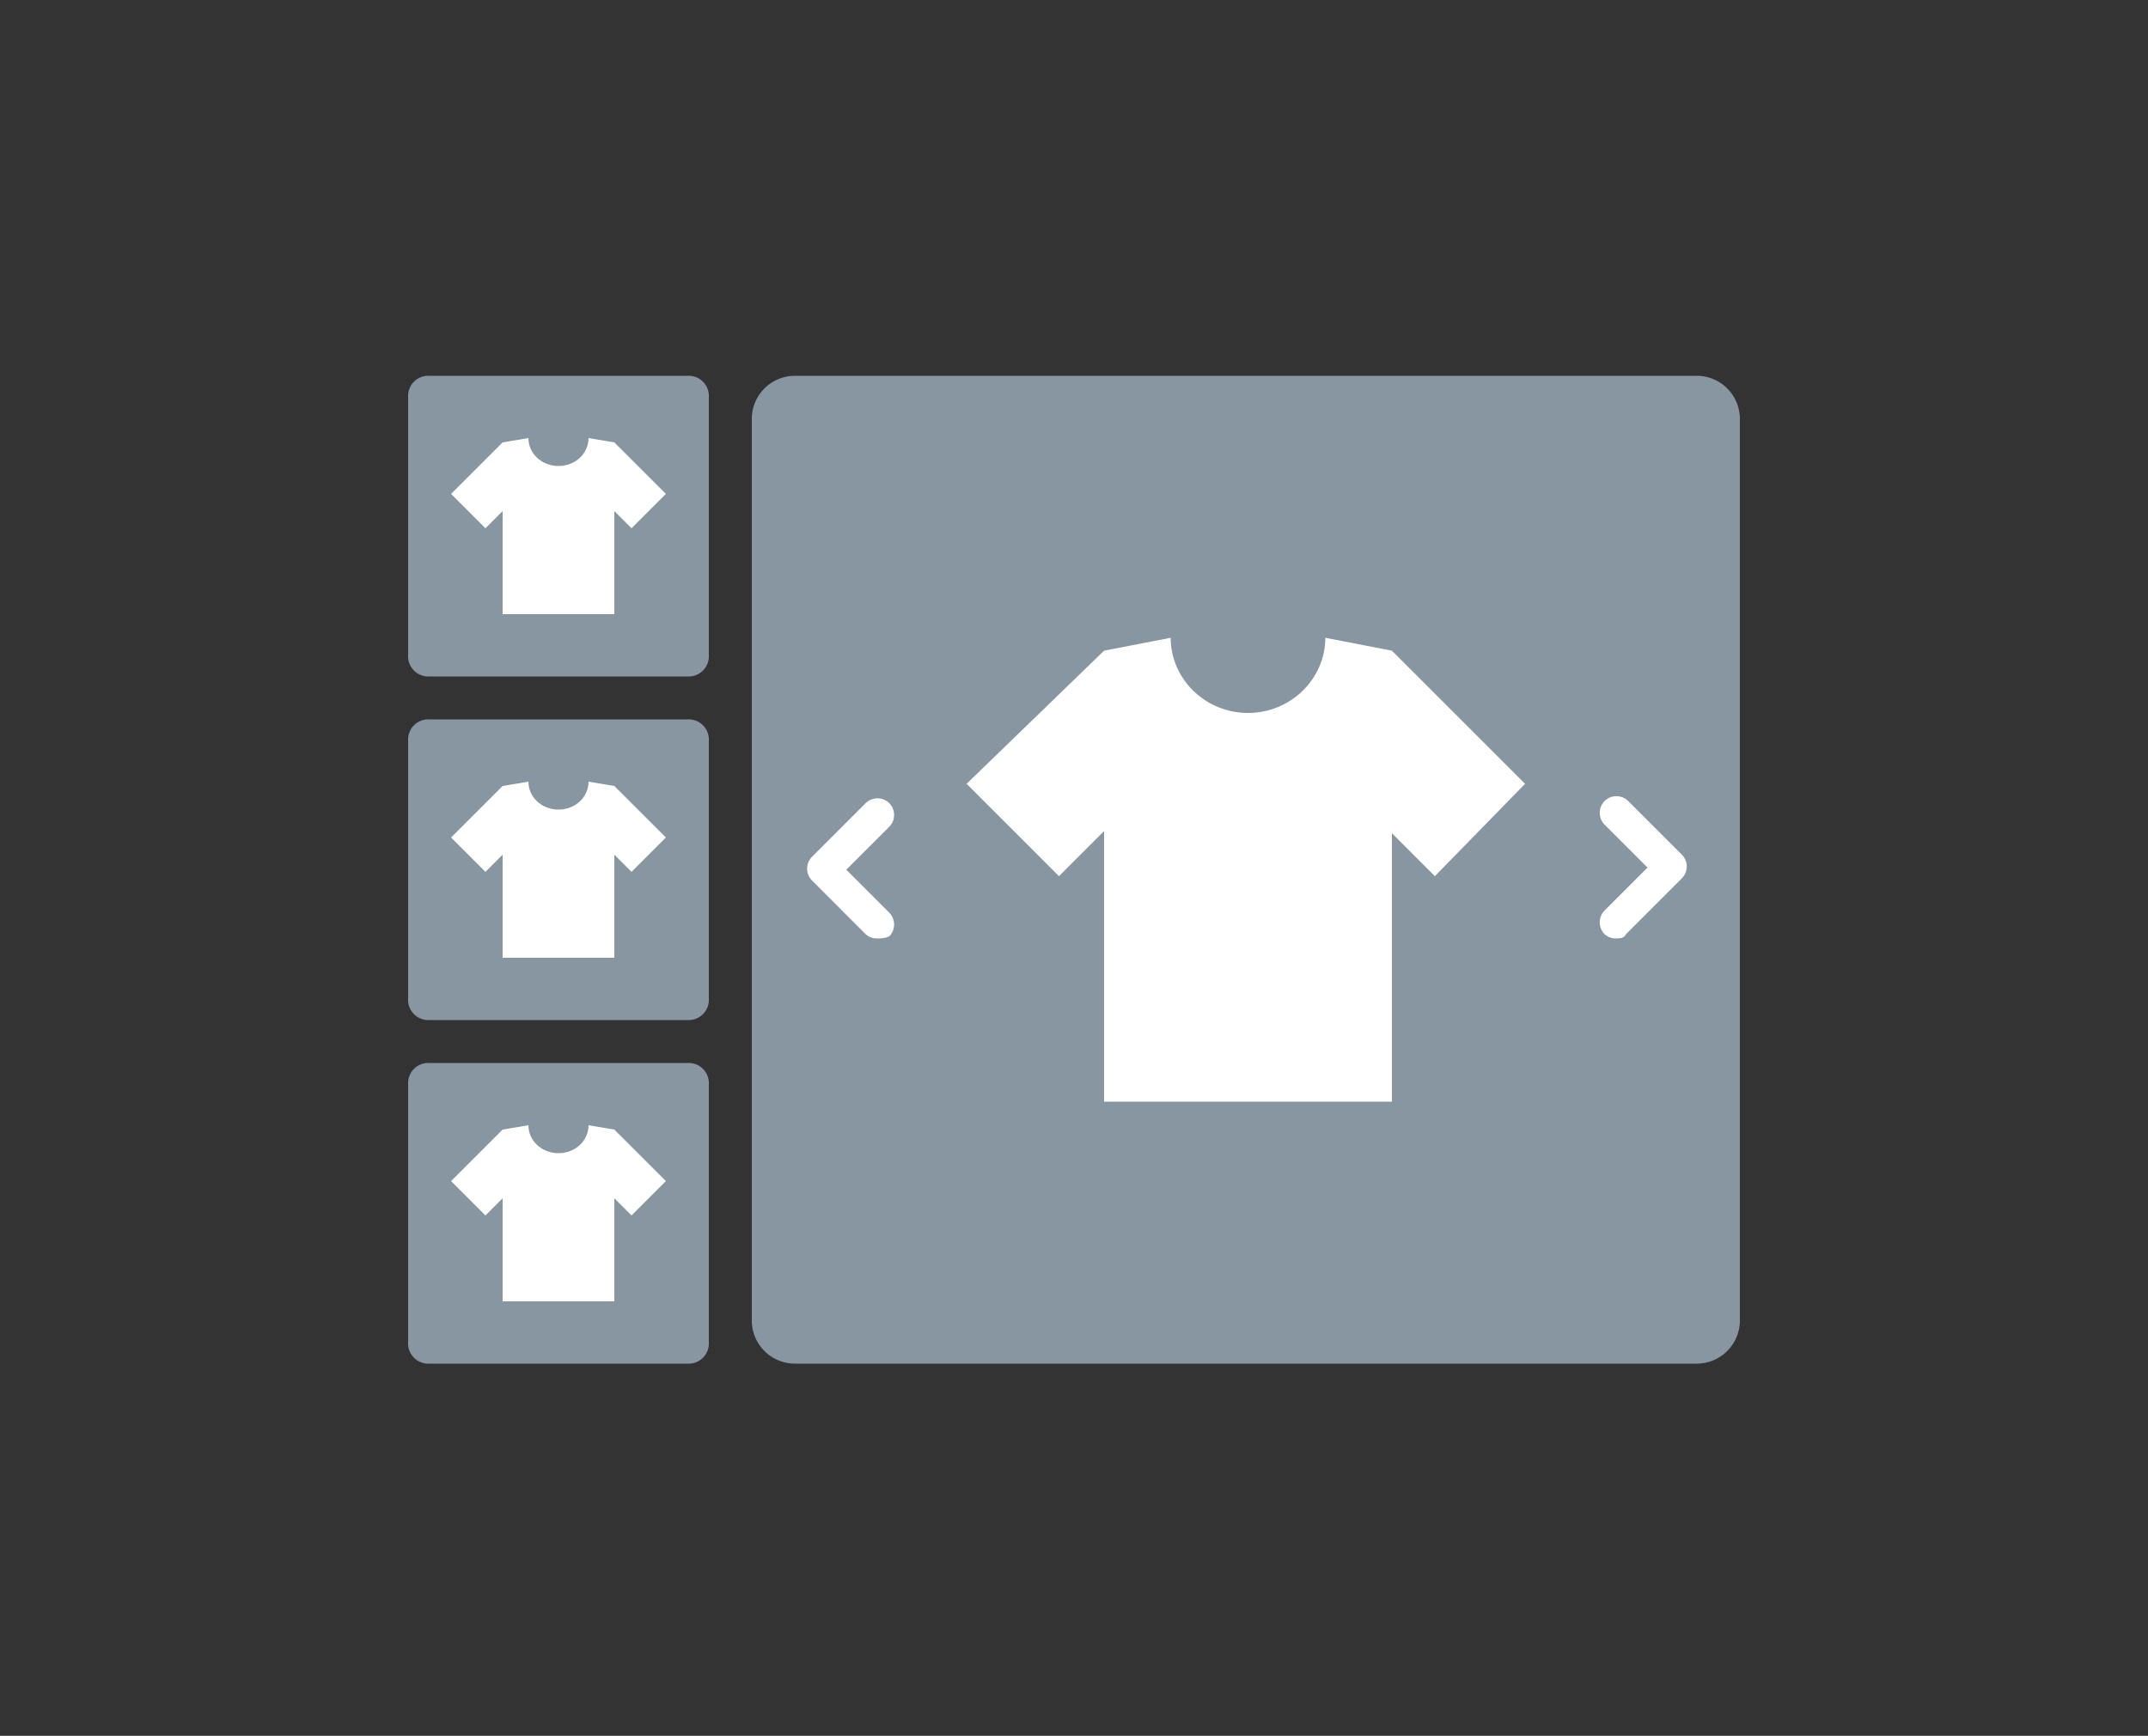 <svg xmlns="http://www.w3.org/2000/svg" xmlns:xlink="http://www.w3.org/1999/xlink" width="120" height="97" fill="none" xmlns:v="https://vecta.io/nano"><rect width="100%" height="100%" fill="#333333" stroke="none"/><path d="M38.4 37.8H24a1.13 1.13 0 0 1-1.2-1.2V22.2A1.13 1.13 0 0 1 24 21h14.4a1.13 1.13 0 0 1 1.2 1.2v14.4a1.13 1.13 0 0 1-1.2 1.2z" fill="#8796a1"/><use xlink:href="#B" fill="#fff"/><path d="M38.4 57H24a1.13 1.13 0 0 1-1.2-1.2V41.4a1.13 1.13 0 0 1 1.2-1.2h14.4a1.13 1.13 0 0 1 1.2 1.2v14.4a1.13 1.13 0 0 1-1.2 1.2z" fill="#8796a1"/><use xlink:href="#B" y="19.2" fill="#fff"/><path d="M38.4 76.2H24a1.13 1.13 0 0 1-1.2-1.2V60.6a1.13 1.13 0 0 1 1.2-1.2h14.4a1.13 1.13 0 0 1 1.2 1.2V75a1.13 1.13 0 0 1-1.2 1.2z" fill="#8796a1"/><path d="M37.2 66l-2.88-2.88-1.44-.24c0 .84-.72 1.56-1.68 1.56s-1.68-.72-1.68-1.56l-1.44.24L25.2 66l1.92 1.92.96-.96v5.76h6.24v-5.76l.96.96L37.2 66z" fill="#fff"/><path d="M94.8 76.2H44.4a2.41 2.41 0 0 1-2.4-2.4V23.4a2.41 2.41 0 0 1 2.4-2.4h50.4a2.41 2.41 0 0 1 2.4 2.4v50.4a2.41 2.41 0 0 1-2.4 2.4z" fill="#8796a1"/><path d="M85.2 43.8l-7.44-7.44-3.72-.72c0 2.28-1.92 4.2-4.32 4.2s-4.32-1.92-4.32-4.2l-3.72.72L54 43.8l5.16 5.16 2.52-2.52v15.12h16.08v-15l2.4 2.4 5.04-5.16zm5.04 8.64c-.24 0-.48-.12-.6-.24-.36-.36-.36-.96 0-1.32l2.4-2.4-2.4-2.4c-.36-.36-.36-.96 0-1.32s.96-.36 1.32 0l3 3c.36.36.36.96 0 1.32l-3.12 3.12c-.12.24-.36.24-.6.24zm-41.28 0c-.24 0-.48-.12-.6-.24l-3-3c-.36-.36-.36-.96 0-1.32l3-3c.36-.36.96-.36 1.32 0s.36.96 0 1.32l-2.4 2.4 2.4 2.4c.36.36.36.96 0 1.32-.24.12-.48.12-.72.12z" fill="#fff"/><defs ><path id="B" d="M37.2 27.6l-2.88-2.88-1.44-.24c0 .84-.72 1.56-1.68 1.56s-1.68-.72-1.68-1.56l-1.44.24-2.88 2.88 1.92 1.92.96-.96v5.76h6.24v-5.76l.96.96 1.92-1.92z"/></defs></svg>